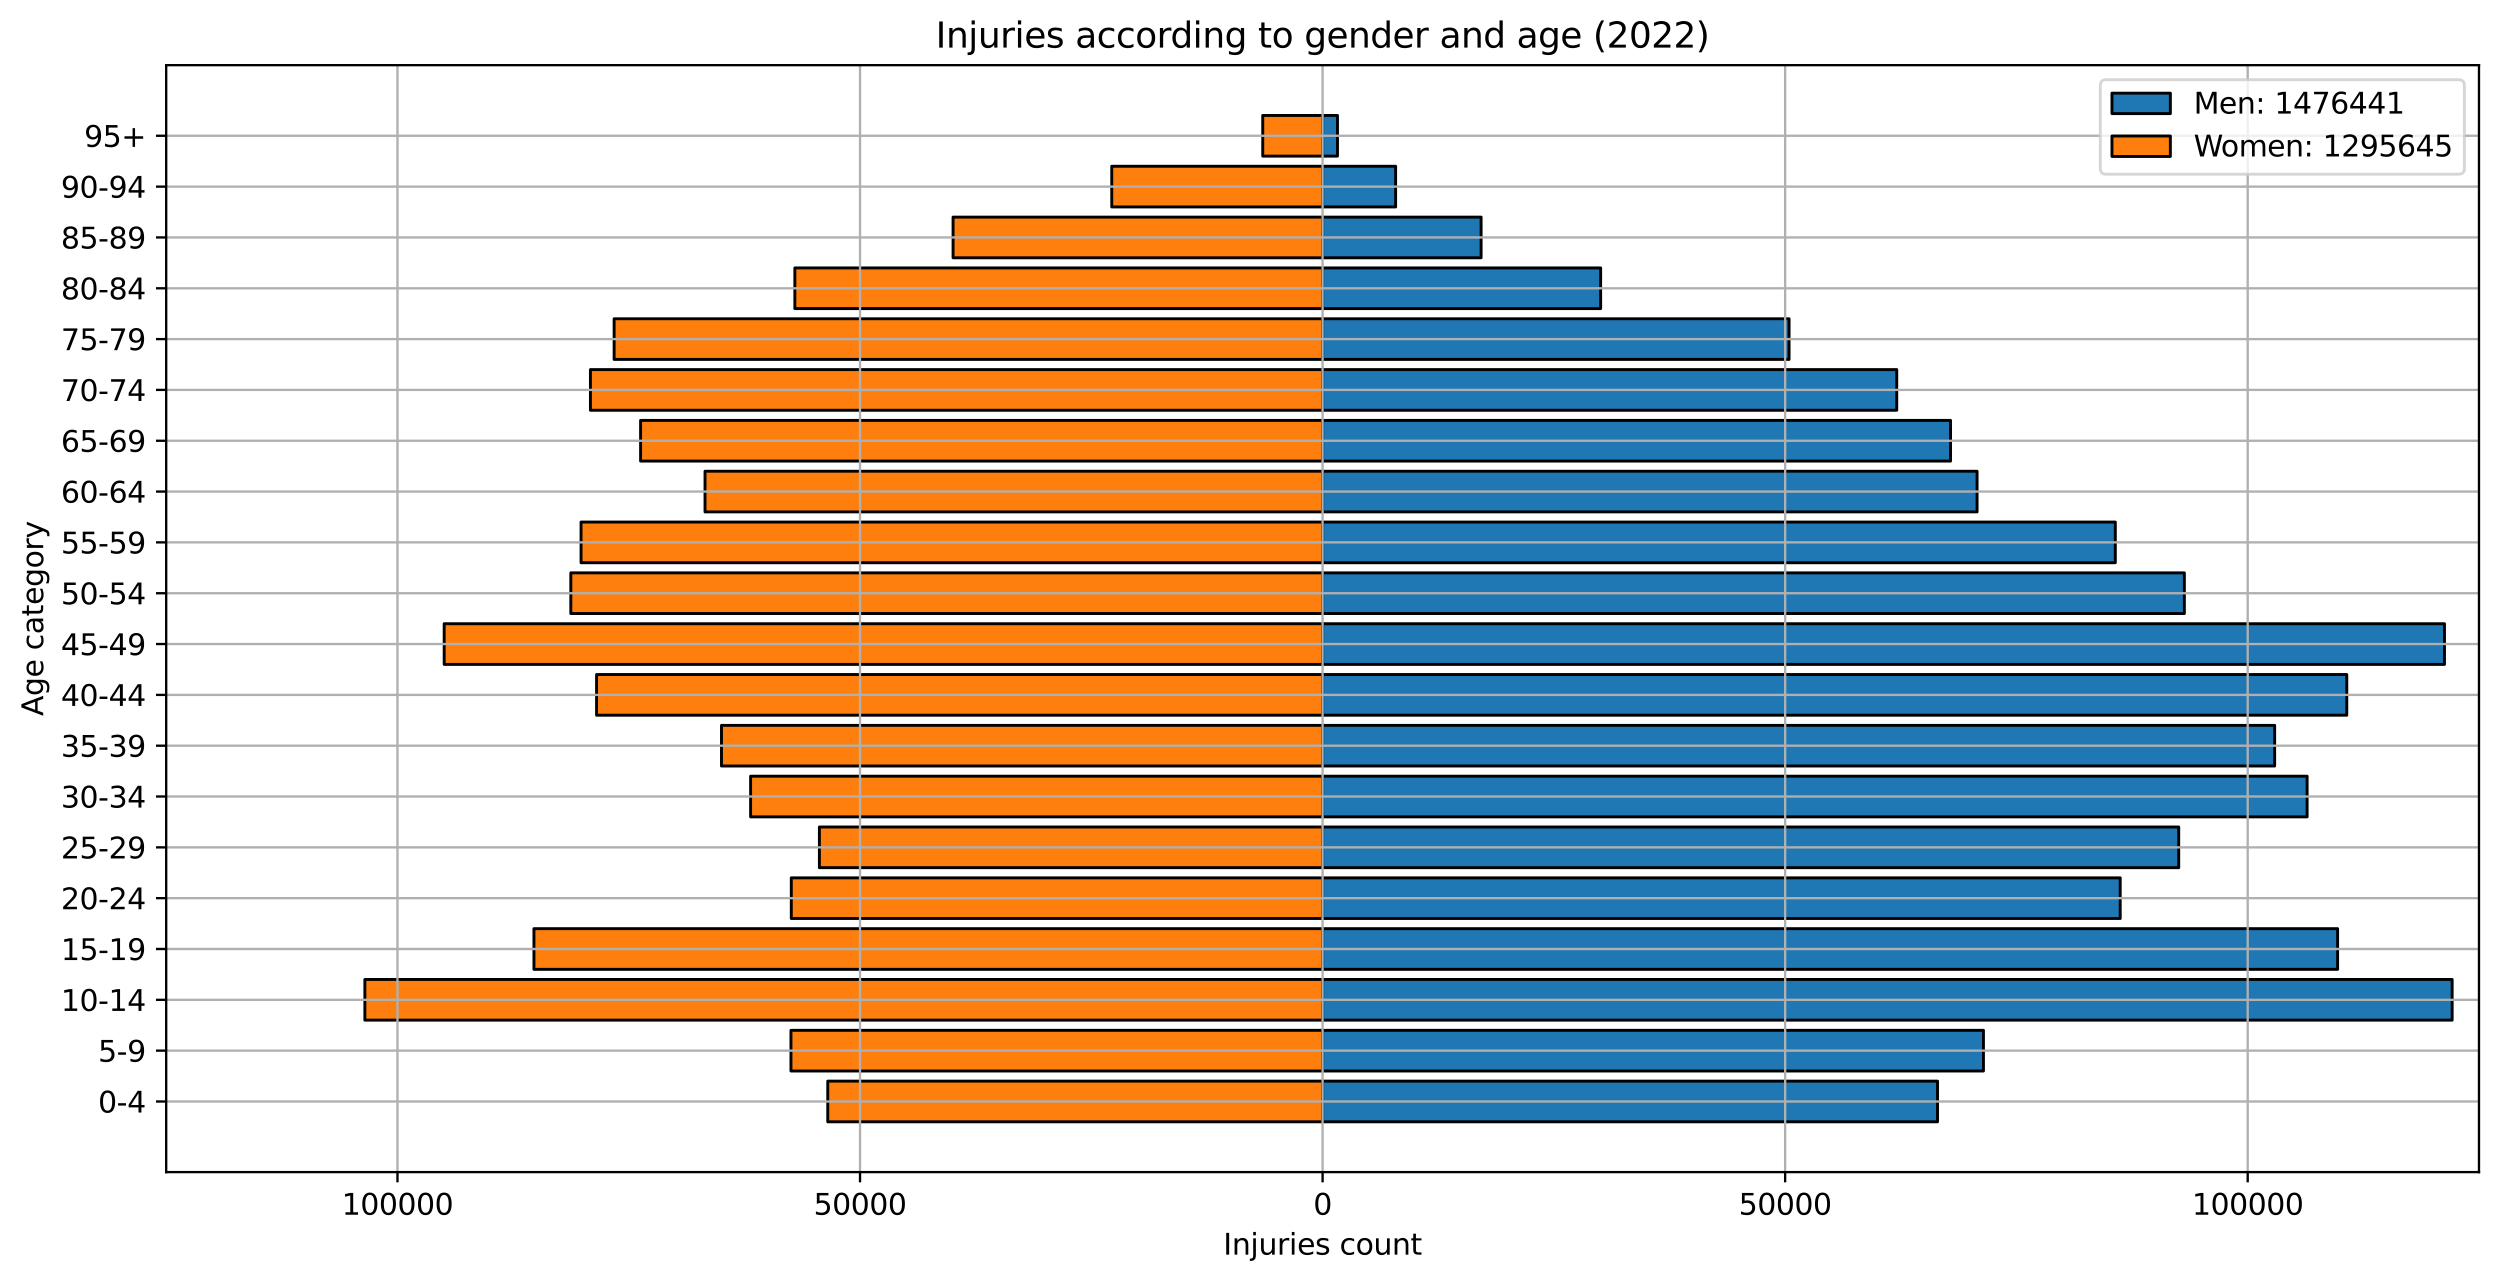 <?xml version="1.0" encoding="utf-8" standalone="no"?>
<!DOCTYPE svg PUBLIC "-//W3C//DTD SVG 1.1//EN"
  "http://www.w3.org/Graphics/SVG/1.1/DTD/svg11.dtd">
<svg xmlns:xlink="http://www.w3.org/1999/xlink" width="856.476pt" height="439.114pt" viewBox="0 0 856.476 439.114" xmlns="http://www.w3.org/2000/svg" version="1.1">
 <defs>
  <style type="text/css">*{stroke-linejoin: round; stroke-linecap: butt}</style>
 </defs>
 <g id="figure_1">
  <g id="patch_1">
   <path d="M -0 439.114 
L 856.476 439.114 
L 856.476 0 
L -0 0 
z
" style="fill: #ffffff"/>
  </g>
  <g id="axes_1">
   <g id="patch_2">
    <path d="M 56.936 401.558 
L 849.276 401.558 
L 849.276 22.318 
L 56.936 22.318 
z
" style="fill: #ffffff"/>
   </g>
   <g id="patch_3">
    <path d="M 453.106 384.32 
L 663.773 384.32 
L 663.773 370.39 
L 453.106 370.39 
z
" clip-path="url(#p1b403a5b77)" style="fill: #1f77b4; stroke: #000000; stroke-linejoin: miter"/>
   </g>
   <g id="patch_4">
    <path d="M 453.106 366.908 
L 679.509 366.908 
L 679.509 352.978 
L 453.106 352.978 
z
" clip-path="url(#p1b403a5b77)" style="fill: #1f77b4; stroke: #000000; stroke-linejoin: miter"/>
   </g>
   <g id="patch_5">
    <path d="M 453.106 349.495 
L 840.082 349.495 
L 840.082 335.565 
L 453.106 335.565 
z
" clip-path="url(#p1b403a5b77)" style="fill: #1f77b4; stroke: #000000; stroke-linejoin: miter"/>
   </g>
   <g id="patch_6">
    <path d="M 453.106 332.083 
L 800.842 332.083 
L 800.842 318.153 
L 453.106 318.153 
z
" clip-path="url(#p1b403a5b77)" style="fill: #1f77b4; stroke: #000000; stroke-linejoin: miter"/>
   </g>
   <g id="patch_7">
    <path d="M 453.106 314.671 
L 726.362 314.671 
L 726.362 300.741 
L 453.106 300.741 
z
" clip-path="url(#p1b403a5b77)" style="fill: #1f77b4; stroke: #000000; stroke-linejoin: miter"/>
   </g>
   <g id="patch_8">
    <path d="M 453.106 297.258 
L 746.405 297.258 
L 746.405 283.329 
L 453.106 283.329 
z
" clip-path="url(#p1b403a5b77)" style="fill: #1f77b4; stroke: #000000; stroke-linejoin: miter"/>
   </g>
   <g id="patch_9">
    <path d="M 453.106 279.846 
L 790.396 279.846 
L 790.396 265.916 
L 453.106 265.916 
z
" clip-path="url(#p1b403a5b77)" style="fill: #1f77b4; stroke: #000000; stroke-linejoin: miter"/>
   </g>
   <g id="patch_10">
    <path d="M 453.106 262.434 
L 779.274 262.434 
L 779.274 248.504 
L 453.106 248.504 
z
" clip-path="url(#p1b403a5b77)" style="fill: #1f77b4; stroke: #000000; stroke-linejoin: miter"/>
   </g>
   <g id="patch_11">
    <path d="M 453.106 245.022 
L 803.979 245.022 
L 803.979 231.092 
L 453.106 231.092 
z
" clip-path="url(#p1b403a5b77)" style="fill: #1f77b4; stroke: #000000; stroke-linejoin: miter"/>
   </g>
   <g id="patch_12">
    <path d="M 453.106 227.609 
L 837.454 227.609 
L 837.454 213.679 
L 453.106 213.679 
z
" clip-path="url(#p1b403a5b77)" style="fill: #1f77b4; stroke: #000000; stroke-linejoin: miter"/>
   </g>
   <g id="patch_13">
    <path d="M 453.106 210.197 
L 748.338 210.197 
L 748.338 196.267 
L 453.106 196.267 
z
" clip-path="url(#p1b403a5b77)" style="fill: #1f77b4; stroke: #000000; stroke-linejoin: miter"/>
   </g>
   <g id="patch_14">
    <path d="M 453.106 192.785 
L 724.685 192.785 
L 724.685 178.855 
L 453.106 178.855 
z
" clip-path="url(#p1b403a5b77)" style="fill: #1f77b4; stroke: #000000; stroke-linejoin: miter"/>
   </g>
   <g id="patch_15">
    <path d="M 453.106 175.372 
L 677.325 175.372 
L 677.325 161.442 
L 453.106 161.442 
z
" clip-path="url(#p1b403a5b77)" style="fill: #1f77b4; stroke: #000000; stroke-linejoin: miter"/>
   </g>
   <g id="patch_16">
    <path d="M 453.106 157.96 
L 668.239 157.96 
L 668.239 144.03 
L 453.106 144.03 
z
" clip-path="url(#p1b403a5b77)" style="fill: #1f77b4; stroke: #000000; stroke-linejoin: miter"/>
   </g>
   <g id="patch_17">
    <path d="M 453.106 140.548 
L 649.803 140.548 
L 649.803 126.618 
L 453.106 126.618 
z
" clip-path="url(#p1b403a5b77)" style="fill: #1f77b4; stroke: #000000; stroke-linejoin: miter"/>
   </g>
   <g id="patch_18">
    <path d="M 453.106 123.135 
L 612.918 123.135 
L 612.918 109.206 
L 453.106 109.206 
z
" clip-path="url(#p1b403a5b77)" style="fill: #1f77b4; stroke: #000000; stroke-linejoin: miter"/>
   </g>
   <g id="patch_19">
    <path d="M 453.106 105.723 
L 548.364 105.723 
L 548.364 91.793 
L 453.106 91.793 
z
" clip-path="url(#p1b403a5b77)" style="fill: #1f77b4; stroke: #000000; stroke-linejoin: miter"/>
   </g>
   <g id="patch_20">
    <path d="M 453.106 88.311 
L 507.413 88.311 
L 507.413 74.381 
L 453.106 74.381 
z
" clip-path="url(#p1b403a5b77)" style="fill: #1f77b4; stroke: #000000; stroke-linejoin: miter"/>
   </g>
   <g id="patch_21">
    <path d="M 453.106 70.898 
L 478.125 70.898 
L 478.125 56.969 
L 453.106 56.969 
z
" clip-path="url(#p1b403a5b77)" style="fill: #1f77b4; stroke: #000000; stroke-linejoin: miter"/>
   </g>
   <g id="patch_22">
    <path d="M 453.106 53.486 
L 458.205 53.486 
L 458.205 39.556 
L 453.106 39.556 
z
" clip-path="url(#p1b403a5b77)" style="fill: #1f77b4; stroke: #000000; stroke-linejoin: miter"/>
   </g>
   <g id="patch_23">
    <path d="M 453.106 384.32 
L 283.583 384.32 
L 283.583 370.39 
L 453.106 370.39 
z
" clip-path="url(#p1b403a5b77)" style="fill: #ff7f0e; stroke: #000000; stroke-linejoin: miter"/>
   </g>
   <g id="patch_24">
    <path d="M 453.106 366.908 
L 270.975 366.908 
L 270.975 352.978 
L 453.106 352.978 
z
" clip-path="url(#p1b403a5b77)" style="fill: #ff7f0e; stroke: #000000; stroke-linejoin: miter"/>
   </g>
   <g id="patch_25">
    <path d="M 453.106 349.495 
L 125.001 349.495 
L 125.001 335.565 
L 453.106 335.565 
z
" clip-path="url(#p1b403a5b77)" style="fill: #ff7f0e; stroke: #000000; stroke-linejoin: miter"/>
   </g>
   <g id="patch_26">
    <path d="M 453.106 332.083 
L 182.924 332.083 
L 182.924 318.153 
L 453.106 318.153 
z
" clip-path="url(#p1b403a5b77)" style="fill: #ff7f0e; stroke: #000000; stroke-linejoin: miter"/>
   </g>
   <g id="patch_27">
    <path d="M 453.106 314.671 
L 271.09 314.671 
L 271.09 300.741 
L 453.106 300.741 
z
" clip-path="url(#p1b403a5b77)" style="fill: #ff7f0e; stroke: #000000; stroke-linejoin: miter"/>
   </g>
   <g id="patch_28">
    <path d="M 453.106 297.258 
L 280.715 297.258 
L 280.715 283.329 
L 453.106 283.329 
z
" clip-path="url(#p1b403a5b77)" style="fill: #ff7f0e; stroke: #000000; stroke-linejoin: miter"/>
   </g>
   <g id="patch_29">
    <path d="M 453.106 279.846 
L 257.151 279.846 
L 257.151 265.916 
L 453.106 265.916 
z
" clip-path="url(#p1b403a5b77)" style="fill: #ff7f0e; stroke: #000000; stroke-linejoin: miter"/>
   </g>
   <g id="patch_30">
    <path d="M 453.106 262.434 
L 247.174 262.434 
L 247.174 248.504 
L 453.106 248.504 
z
" clip-path="url(#p1b403a5b77)" style="fill: #ff7f0e; stroke: #000000; stroke-linejoin: miter"/>
   </g>
   <g id="patch_31">
    <path d="M 453.106 245.022 
L 204.381 245.022 
L 204.381 231.092 
L 453.106 231.092 
z
" clip-path="url(#p1b403a5b77)" style="fill: #ff7f0e; stroke: #000000; stroke-linejoin: miter"/>
   </g>
   <g id="patch_32">
    <path d="M 453.106 227.609 
L 152.172 227.609 
L 152.172 213.679 
L 453.106 213.679 
z
" clip-path="url(#p1b403a5b77)" style="fill: #ff7f0e; stroke: #000000; stroke-linejoin: miter"/>
   </g>
   <g id="patch_33">
    <path d="M 453.106 210.197 
L 195.557 210.197 
L 195.557 196.267 
L 453.106 196.267 
z
" clip-path="url(#p1b403a5b77)" style="fill: #ff7f0e; stroke: #000000; stroke-linejoin: miter"/>
   </g>
   <g id="patch_34">
    <path d="M 453.106 192.785 
L 199.063 192.785 
L 199.063 178.855 
L 453.106 178.855 
z
" clip-path="url(#p1b403a5b77)" style="fill: #ff7f0e; stroke: #000000; stroke-linejoin: miter"/>
   </g>
   <g id="patch_35">
    <path d="M 453.106 175.372 
L 241.535 175.372 
L 241.535 161.442 
L 453.106 161.442 
z
" clip-path="url(#p1b403a5b77)" style="fill: #ff7f0e; stroke: #000000; stroke-linejoin: miter"/>
   </g>
   <g id="patch_36">
    <path d="M 453.106 157.96 
L 219.461 157.96 
L 219.461 144.03 
L 453.106 144.03 
z
" clip-path="url(#p1b403a5b77)" style="fill: #ff7f0e; stroke: #000000; stroke-linejoin: miter"/>
   </g>
   <g id="patch_37">
    <path d="M 453.106 140.548 
L 202.276 140.548 
L 202.276 126.618 
L 453.106 126.618 
z
" clip-path="url(#p1b403a5b77)" style="fill: #ff7f0e; stroke: #000000; stroke-linejoin: miter"/>
   </g>
   <g id="patch_38">
    <path d="M 453.106 123.135 
L 210.393 123.135 
L 210.393 109.206 
L 453.106 109.206 
z
" clip-path="url(#p1b403a5b77)" style="fill: #ff7f0e; stroke: #000000; stroke-linejoin: miter"/>
   </g>
   <g id="patch_39">
    <path d="M 453.106 105.723 
L 272.307 105.723 
L 272.307 91.793 
L 453.106 91.793 
z
" clip-path="url(#p1b403a5b77)" style="fill: #ff7f0e; stroke: #000000; stroke-linejoin: miter"/>
   </g>
   <g id="patch_40">
    <path d="M 453.106 88.311 
L 326.512 88.311 
L 326.512 74.381 
L 453.106 74.381 
z
" clip-path="url(#p1b403a5b77)" style="fill: #ff7f0e; stroke: #000000; stroke-linejoin: miter"/>
   </g>
   <g id="patch_41">
    <path d="M 453.106 70.898 
L 380.879 70.898 
L 380.879 56.969 
L 453.106 56.969 
z
" clip-path="url(#p1b403a5b77)" style="fill: #ff7f0e; stroke: #000000; stroke-linejoin: miter"/>
   </g>
   <g id="patch_42">
    <path d="M 453.106 53.486 
L 432.603 53.486 
L 432.603 39.556 
L 453.106 39.556 
z
" clip-path="url(#p1b403a5b77)" style="fill: #ff7f0e; stroke: #000000; stroke-linejoin: miter"/>
   </g>
   <g id="matplotlib.axis_1">
    <g id="xtick_1">
     <g id="line2d_1">
      <path d="M 136.17 401.558 
L 136.17 22.318 
" clip-path="url(#p1b403a5b77)" style="fill: none; stroke: #b0b0b0; stroke-width: 0.8; stroke-linecap: square"/>
     </g>
     <g id="line2d_2">
      <defs>
       <path id="md8c51ba249" d="M 0 0 
L 0 3.5 
" style="stroke: #000000; stroke-width: 0.8"/>
      </defs>
      <g>
       <use xlink:href="#md8c51ba249" x="136.17" y="401.558" style="stroke: #000000; stroke-width: 0.8"/>
      </g>
     </g>
     <g id="text_1">
      <!-- 100000 -->
      <g transform="translate(117.082 416.157) scale(0.1 -0.1)">
       <defs>
        <path id="DejaVuSans-31" d="M 794 531 
L 1825 531 
L 1825 4091 
L 703 3866 
L 703 4441 
L 1819 4666 
L 2450 4666 
L 2450 531 
L 3481 531 
L 3481 0 
L 794 0 
L 794 531 
z
" transform="scale(0.016)"/>
        <path id="DejaVuSans-30" d="M 2034 4250 
Q 1547 4250 1301 3770 
Q 1056 3291 1056 2328 
Q 1056 1369 1301 889 
Q 1547 409 2034 409 
Q 2525 409 2770 889 
Q 3016 1369 3016 2328 
Q 3016 3291 2770 3770 
Q 2525 4250 2034 4250 
z
M 2034 4750 
Q 2819 4750 3233 4129 
Q 3647 3509 3647 2328 
Q 3647 1150 3233 529 
Q 2819 -91 2034 -91 
Q 1250 -91 836 529 
Q 422 1150 422 2328 
Q 422 3509 836 4129 
Q 1250 4750 2034 4750 
z
" transform="scale(0.016)"/>
       </defs>
       <use xlink:href="#DejaVuSans-31"/>
       <use xlink:href="#DejaVuSans-30" transform="translate(63.623 0)"/>
       <use xlink:href="#DejaVuSans-30" transform="translate(127.246 0)"/>
       <use xlink:href="#DejaVuSans-30" transform="translate(190.869 0)"/>
       <use xlink:href="#DejaVuSans-30" transform="translate(254.492 0)"/>
       <use xlink:href="#DejaVuSans-30" transform="translate(318.115 0)"/>
      </g>
     </g>
    </g>
    <g id="xtick_2">
     <g id="line2d_3">
      <path d="M 294.638 401.558 
L 294.638 22.318 
" clip-path="url(#p1b403a5b77)" style="fill: none; stroke: #b0b0b0; stroke-width: 0.8; stroke-linecap: square"/>
     </g>
     <g id="line2d_4">
      <g>
       <use xlink:href="#md8c51ba249" x="294.638" y="401.558" style="stroke: #000000; stroke-width: 0.8"/>
      </g>
     </g>
     <g id="text_2">
      <!-- 50000 -->
      <g transform="translate(278.732 416.157) scale(0.1 -0.1)">
       <defs>
        <path id="DejaVuSans-35" d="M 691 4666 
L 3169 4666 
L 3169 4134 
L 1269 4134 
L 1269 2991 
Q 1406 3038 1543 3061 
Q 1681 3084 1819 3084 
Q 2600 3084 3056 2656 
Q 3513 2228 3513 1497 
Q 3513 744 3044 326 
Q 2575 -91 1722 -91 
Q 1428 -91 1123 -41 
Q 819 9 494 109 
L 494 744 
Q 775 591 1075 516 
Q 1375 441 1709 441 
Q 2250 441 2565 725 
Q 2881 1009 2881 1497 
Q 2881 1984 2565 2268 
Q 2250 2553 1709 2553 
Q 1456 2553 1204 2497 
Q 953 2441 691 2322 
L 691 4666 
z
" transform="scale(0.016)"/>
       </defs>
       <use xlink:href="#DejaVuSans-35"/>
       <use xlink:href="#DejaVuSans-30" transform="translate(63.623 0)"/>
       <use xlink:href="#DejaVuSans-30" transform="translate(127.246 0)"/>
       <use xlink:href="#DejaVuSans-30" transform="translate(190.869 0)"/>
       <use xlink:href="#DejaVuSans-30" transform="translate(254.492 0)"/>
      </g>
     </g>
    </g>
    <g id="xtick_3">
     <g id="line2d_5">
      <path d="M 453.106 401.558 
L 453.106 22.318 
" clip-path="url(#p1b403a5b77)" style="fill: none; stroke: #b0b0b0; stroke-width: 0.8; stroke-linecap: square"/>
     </g>
     <g id="line2d_6">
      <g>
       <use xlink:href="#md8c51ba249" x="453.106" y="401.558" style="stroke: #000000; stroke-width: 0.8"/>
      </g>
     </g>
     <g id="text_3">
      <!-- 0 -->
      <g transform="translate(449.925 416.157) scale(0.1 -0.1)">
       <use xlink:href="#DejaVuSans-30"/>
      </g>
     </g>
    </g>
    <g id="xtick_4">
     <g id="line2d_7">
      <path d="M 611.574 401.558 
L 611.574 22.318 
" clip-path="url(#p1b403a5b77)" style="fill: none; stroke: #b0b0b0; stroke-width: 0.8; stroke-linecap: square"/>
     </g>
     <g id="line2d_8">
      <g>
       <use xlink:href="#md8c51ba249" x="611.574" y="401.558" style="stroke: #000000; stroke-width: 0.8"/>
      </g>
     </g>
     <g id="text_4">
      <!-- 50000 -->
      <g transform="translate(595.668 416.157) scale(0.1 -0.1)">
       <use xlink:href="#DejaVuSans-35"/>
       <use xlink:href="#DejaVuSans-30" transform="translate(63.623 0)"/>
       <use xlink:href="#DejaVuSans-30" transform="translate(127.246 0)"/>
       <use xlink:href="#DejaVuSans-30" transform="translate(190.869 0)"/>
       <use xlink:href="#DejaVuSans-30" transform="translate(254.492 0)"/>
      </g>
     </g>
    </g>
    <g id="xtick_5">
     <g id="line2d_9">
      <path d="M 770.042 401.558 
L 770.042 22.318 
" clip-path="url(#p1b403a5b77)" style="fill: none; stroke: #b0b0b0; stroke-width: 0.8; stroke-linecap: square"/>
     </g>
     <g id="line2d_10">
      <g>
       <use xlink:href="#md8c51ba249" x="770.042" y="401.558" style="stroke: #000000; stroke-width: 0.8"/>
      </g>
     </g>
     <g id="text_5">
      <!-- 100000 -->
      <g transform="translate(750.954 416.157) scale(0.1 -0.1)">
       <use xlink:href="#DejaVuSans-31"/>
       <use xlink:href="#DejaVuSans-30" transform="translate(63.623 0)"/>
       <use xlink:href="#DejaVuSans-30" transform="translate(127.246 0)"/>
       <use xlink:href="#DejaVuSans-30" transform="translate(190.869 0)"/>
       <use xlink:href="#DejaVuSans-30" transform="translate(254.492 0)"/>
       <use xlink:href="#DejaVuSans-30" transform="translate(318.115 0)"/>
      </g>
     </g>
    </g>
    <g id="text_6">
     <!-- Injuries count -->
     <g transform="translate(419.083 429.835) scale(0.1 -0.1)">
      <defs>
       <path id="DejaVuSans-49" d="M 628 4666 
L 1259 4666 
L 1259 0 
L 628 0 
L 628 4666 
z
" transform="scale(0.016)"/>
       <path id="DejaVuSans-6e" d="M 3513 2113 
L 3513 0 
L 2938 0 
L 2938 2094 
Q 2938 2591 2744 2837 
Q 2550 3084 2163 3084 
Q 1697 3084 1428 2787 
Q 1159 2491 1159 1978 
L 1159 0 
L 581 0 
L 581 3500 
L 1159 3500 
L 1159 2956 
Q 1366 3272 1645 3428 
Q 1925 3584 2291 3584 
Q 2894 3584 3203 3211 
Q 3513 2838 3513 2113 
z
" transform="scale(0.016)"/>
       <path id="DejaVuSans-6a" d="M 603 3500 
L 1178 3500 
L 1178 -63 
Q 1178 -731 923 -1031 
Q 669 -1331 103 -1331 
L -116 -1331 
L -116 -844 
L 38 -844 
Q 366 -844 484 -692 
Q 603 -541 603 -63 
L 603 3500 
z
M 603 4863 
L 1178 4863 
L 1178 4134 
L 603 4134 
L 603 4863 
z
" transform="scale(0.016)"/>
       <path id="DejaVuSans-75" d="M 544 1381 
L 544 3500 
L 1119 3500 
L 1119 1403 
Q 1119 906 1312 657 
Q 1506 409 1894 409 
Q 2359 409 2629 706 
Q 2900 1003 2900 1516 
L 2900 3500 
L 3475 3500 
L 3475 0 
L 2900 0 
L 2900 538 
Q 2691 219 2414 64 
Q 2138 -91 1772 -91 
Q 1169 -91 856 284 
Q 544 659 544 1381 
z
M 1991 3584 
L 1991 3584 
z
" transform="scale(0.016)"/>
       <path id="DejaVuSans-72" d="M 2631 2963 
Q 2534 3019 2420 3045 
Q 2306 3072 2169 3072 
Q 1681 3072 1420 2755 
Q 1159 2438 1159 1844 
L 1159 0 
L 581 0 
L 581 3500 
L 1159 3500 
L 1159 2956 
Q 1341 3275 1631 3429 
Q 1922 3584 2338 3584 
Q 2397 3584 2469 3576 
Q 2541 3569 2628 3553 
L 2631 2963 
z
" transform="scale(0.016)"/>
       <path id="DejaVuSans-69" d="M 603 3500 
L 1178 3500 
L 1178 0 
L 603 0 
L 603 3500 
z
M 603 4863 
L 1178 4863 
L 1178 4134 
L 603 4134 
L 603 4863 
z
" transform="scale(0.016)"/>
       <path id="DejaVuSans-65" d="M 3597 1894 
L 3597 1613 
L 953 1613 
Q 991 1019 1311 708 
Q 1631 397 2203 397 
Q 2534 397 2845 478 
Q 3156 559 3463 722 
L 3463 178 
Q 3153 47 2828 -22 
Q 2503 -91 2169 -91 
Q 1331 -91 842 396 
Q 353 884 353 1716 
Q 353 2575 817 3079 
Q 1281 3584 2069 3584 
Q 2775 3584 3186 3129 
Q 3597 2675 3597 1894 
z
M 3022 2063 
Q 3016 2534 2758 2815 
Q 2500 3097 2075 3097 
Q 1594 3097 1305 2825 
Q 1016 2553 972 2059 
L 3022 2063 
z
" transform="scale(0.016)"/>
       <path id="DejaVuSans-73" d="M 2834 3397 
L 2834 2853 
Q 2591 2978 2328 3040 
Q 2066 3103 1784 3103 
Q 1356 3103 1142 2972 
Q 928 2841 928 2578 
Q 928 2378 1081 2264 
Q 1234 2150 1697 2047 
L 1894 2003 
Q 2506 1872 2764 1633 
Q 3022 1394 3022 966 
Q 3022 478 2636 193 
Q 2250 -91 1575 -91 
Q 1294 -91 989 -36 
Q 684 19 347 128 
L 347 722 
Q 666 556 975 473 
Q 1284 391 1588 391 
Q 1994 391 2212 530 
Q 2431 669 2431 922 
Q 2431 1156 2273 1281 
Q 2116 1406 1581 1522 
L 1381 1569 
Q 847 1681 609 1914 
Q 372 2147 372 2553 
Q 372 3047 722 3315 
Q 1072 3584 1716 3584 
Q 2034 3584 2315 3537 
Q 2597 3491 2834 3397 
z
" transform="scale(0.016)"/>
       <path id="DejaVuSans-20" transform="scale(0.016)"/>
       <path id="DejaVuSans-63" d="M 3122 3366 
L 3122 2828 
Q 2878 2963 2633 3030 
Q 2388 3097 2138 3097 
Q 1578 3097 1268 2742 
Q 959 2388 959 1747 
Q 959 1106 1268 751 
Q 1578 397 2138 397 
Q 2388 397 2633 464 
Q 2878 531 3122 666 
L 3122 134 
Q 2881 22 2623 -34 
Q 2366 -91 2075 -91 
Q 1284 -91 818 406 
Q 353 903 353 1747 
Q 353 2603 823 3093 
Q 1294 3584 2113 3584 
Q 2378 3584 2631 3529 
Q 2884 3475 3122 3366 
z
" transform="scale(0.016)"/>
       <path id="DejaVuSans-6f" d="M 1959 3097 
Q 1497 3097 1228 2736 
Q 959 2375 959 1747 
Q 959 1119 1226 758 
Q 1494 397 1959 397 
Q 2419 397 2687 759 
Q 2956 1122 2956 1747 
Q 2956 2369 2687 2733 
Q 2419 3097 1959 3097 
z
M 1959 3584 
Q 2709 3584 3137 3096 
Q 3566 2609 3566 1747 
Q 3566 888 3137 398 
Q 2709 -91 1959 -91 
Q 1206 -91 779 398 
Q 353 888 353 1747 
Q 353 2609 779 3096 
Q 1206 3584 1959 3584 
z
" transform="scale(0.016)"/>
       <path id="DejaVuSans-74" d="M 1172 4494 
L 1172 3500 
L 2356 3500 
L 2356 3053 
L 1172 3053 
L 1172 1153 
Q 1172 725 1289 603 
Q 1406 481 1766 481 
L 2356 481 
L 2356 0 
L 1766 0 
Q 1100 0 847 248 
Q 594 497 594 1153 
L 594 3053 
L 172 3053 
L 172 3500 
L 594 3500 
L 594 4494 
L 1172 4494 
z
" transform="scale(0.016)"/>
      </defs>
      <use xlink:href="#DejaVuSans-49"/>
      <use xlink:href="#DejaVuSans-6e" transform="translate(29.492 0)"/>
      <use xlink:href="#DejaVuSans-6a" transform="translate(92.871 0)"/>
      <use xlink:href="#DejaVuSans-75" transform="translate(120.654 0)"/>
      <use xlink:href="#DejaVuSans-72" transform="translate(184.033 0)"/>
      <use xlink:href="#DejaVuSans-69" transform="translate(225.146 0)"/>
      <use xlink:href="#DejaVuSans-65" transform="translate(252.93 0)"/>
      <use xlink:href="#DejaVuSans-73" transform="translate(314.453 0)"/>
      <use xlink:href="#DejaVuSans-20" transform="translate(366.553 0)"/>
      <use xlink:href="#DejaVuSans-63" transform="translate(398.34 0)"/>
      <use xlink:href="#DejaVuSans-6f" transform="translate(453.32 0)"/>
      <use xlink:href="#DejaVuSans-75" transform="translate(514.502 0)"/>
      <use xlink:href="#DejaVuSans-6e" transform="translate(577.881 0)"/>
      <use xlink:href="#DejaVuSans-74" transform="translate(641.26 0)"/>
     </g>
    </g>
   </g>
   <g id="matplotlib.axis_2">
    <g id="ytick_1">
     <g id="line2d_11">
      <path d="M 56.936 377.355 
L 849.276 377.355 
" clip-path="url(#p1b403a5b77)" style="fill: none; stroke: #b0b0b0; stroke-width: 0.8; stroke-linecap: square"/>
     </g>
     <g id="line2d_12">
      <defs>
       <path id="mcd8571499c" d="M 0 0 
L -3.5 0 
" style="stroke: #000000; stroke-width: 0.8"/>
      </defs>
      <g>
       <use xlink:href="#mcd8571499c" x="56.936" y="377.355" style="stroke: #000000; stroke-width: 0.8"/>
      </g>
     </g>
     <g id="text_7">
      <!-- 0-4 -->
      <g transform="translate(33.603 381.154) scale(0.1 -0.1)">
       <defs>
        <path id="DejaVuSans-2d" d="M 313 2009 
L 1997 2009 
L 1997 1497 
L 313 1497 
L 313 2009 
z
" transform="scale(0.016)"/>
        <path id="DejaVuSans-34" d="M 2419 4116 
L 825 1625 
L 2419 1625 
L 2419 4116 
z
M 2253 4666 
L 3047 4666 
L 3047 1625 
L 3713 1625 
L 3713 1100 
L 3047 1100 
L 3047 0 
L 2419 0 
L 2419 1100 
L 313 1100 
L 313 1709 
L 2253 4666 
z
" transform="scale(0.016)"/>
       </defs>
       <use xlink:href="#DejaVuSans-30"/>
       <use xlink:href="#DejaVuSans-2d" transform="translate(63.623 0)"/>
       <use xlink:href="#DejaVuSans-34" transform="translate(99.707 0)"/>
      </g>
     </g>
    </g>
    <g id="ytick_2">
     <g id="line2d_13">
      <path d="M 56.936 359.943 
L 849.276 359.943 
" clip-path="url(#p1b403a5b77)" style="fill: none; stroke: #b0b0b0; stroke-width: 0.8; stroke-linecap: square"/>
     </g>
     <g id="line2d_14">
      <g>
       <use xlink:href="#mcd8571499c" x="56.936" y="359.943" style="stroke: #000000; stroke-width: 0.8"/>
      </g>
     </g>
     <g id="text_8">
      <!-- 5-9 -->
      <g transform="translate(33.603 363.742) scale(0.1 -0.1)">
       <defs>
        <path id="DejaVuSans-39" d="M 703 97 
L 703 672 
Q 941 559 1184 500 
Q 1428 441 1663 441 
Q 2288 441 2617 861 
Q 2947 1281 2994 2138 
Q 2813 1869 2534 1725 
Q 2256 1581 1919 1581 
Q 1219 1581 811 2004 
Q 403 2428 403 3163 
Q 403 3881 828 4315 
Q 1253 4750 1959 4750 
Q 2769 4750 3195 4129 
Q 3622 3509 3622 2328 
Q 3622 1225 3098 567 
Q 2575 -91 1691 -91 
Q 1453 -91 1209 -44 
Q 966 3 703 97 
z
M 1959 2075 
Q 2384 2075 2632 2365 
Q 2881 2656 2881 3163 
Q 2881 3666 2632 3958 
Q 2384 4250 1959 4250 
Q 1534 4250 1286 3958 
Q 1038 3666 1038 3163 
Q 1038 2656 1286 2365 
Q 1534 2075 1959 2075 
z
" transform="scale(0.016)"/>
       </defs>
       <use xlink:href="#DejaVuSans-35"/>
       <use xlink:href="#DejaVuSans-2d" transform="translate(63.623 0)"/>
       <use xlink:href="#DejaVuSans-39" transform="translate(99.707 0)"/>
      </g>
     </g>
    </g>
    <g id="ytick_3">
     <g id="line2d_15">
      <path d="M 56.936 342.53 
L 849.276 342.53 
" clip-path="url(#p1b403a5b77)" style="fill: none; stroke: #b0b0b0; stroke-width: 0.8; stroke-linecap: square"/>
     </g>
     <g id="line2d_16">
      <g>
       <use xlink:href="#mcd8571499c" x="56.936" y="342.53" style="stroke: #000000; stroke-width: 0.8"/>
      </g>
     </g>
     <g id="text_9">
      <!-- 10-14 -->
      <g transform="translate(20.878 346.33) scale(0.1 -0.1)">
       <use xlink:href="#DejaVuSans-31"/>
       <use xlink:href="#DejaVuSans-30" transform="translate(63.623 0)"/>
       <use xlink:href="#DejaVuSans-2d" transform="translate(127.246 0)"/>
       <use xlink:href="#DejaVuSans-31" transform="translate(163.33 0)"/>
       <use xlink:href="#DejaVuSans-34" transform="translate(226.953 0)"/>
      </g>
     </g>
    </g>
    <g id="ytick_4">
     <g id="line2d_17">
      <path d="M 56.936 325.118 
L 849.276 325.118 
" clip-path="url(#p1b403a5b77)" style="fill: none; stroke: #b0b0b0; stroke-width: 0.8; stroke-linecap: square"/>
     </g>
     <g id="line2d_18">
      <g>
       <use xlink:href="#mcd8571499c" x="56.936" y="325.118" style="stroke: #000000; stroke-width: 0.8"/>
      </g>
     </g>
     <g id="text_10">
      <!-- 15-19 -->
      <g transform="translate(20.878 328.917) scale(0.1 -0.1)">
       <use xlink:href="#DejaVuSans-31"/>
       <use xlink:href="#DejaVuSans-35" transform="translate(63.623 0)"/>
       <use xlink:href="#DejaVuSans-2d" transform="translate(127.246 0)"/>
       <use xlink:href="#DejaVuSans-31" transform="translate(163.33 0)"/>
       <use xlink:href="#DejaVuSans-39" transform="translate(226.953 0)"/>
      </g>
     </g>
    </g>
    <g id="ytick_5">
     <g id="line2d_19">
      <path d="M 56.936 307.706 
L 849.276 307.706 
" clip-path="url(#p1b403a5b77)" style="fill: none; stroke: #b0b0b0; stroke-width: 0.8; stroke-linecap: square"/>
     </g>
     <g id="line2d_20">
      <g>
       <use xlink:href="#mcd8571499c" x="56.936" y="307.706" style="stroke: #000000; stroke-width: 0.8"/>
      </g>
     </g>
     <g id="text_11">
      <!-- 20-24 -->
      <g transform="translate(20.878 311.505) scale(0.1 -0.1)">
       <defs>
        <path id="DejaVuSans-32" d="M 1228 531 
L 3431 531 
L 3431 0 
L 469 0 
L 469 531 
Q 828 903 1448 1529 
Q 2069 2156 2228 2338 
Q 2531 2678 2651 2914 
Q 2772 3150 2772 3378 
Q 2772 3750 2511 3984 
Q 2250 4219 1831 4219 
Q 1534 4219 1204 4116 
Q 875 4013 500 3803 
L 500 4441 
Q 881 4594 1212 4672 
Q 1544 4750 1819 4750 
Q 2544 4750 2975 4387 
Q 3406 4025 3406 3419 
Q 3406 3131 3298 2873 
Q 3191 2616 2906 2266 
Q 2828 2175 2409 1742 
Q 1991 1309 1228 531 
z
" transform="scale(0.016)"/>
       </defs>
       <use xlink:href="#DejaVuSans-32"/>
       <use xlink:href="#DejaVuSans-30" transform="translate(63.623 0)"/>
       <use xlink:href="#DejaVuSans-2d" transform="translate(127.246 0)"/>
       <use xlink:href="#DejaVuSans-32" transform="translate(163.33 0)"/>
       <use xlink:href="#DejaVuSans-34" transform="translate(226.953 0)"/>
      </g>
     </g>
    </g>
    <g id="ytick_6">
     <g id="line2d_21">
      <path d="M 56.936 290.293 
L 849.276 290.293 
" clip-path="url(#p1b403a5b77)" style="fill: none; stroke: #b0b0b0; stroke-width: 0.8; stroke-linecap: square"/>
     </g>
     <g id="line2d_22">
      <g>
       <use xlink:href="#mcd8571499c" x="56.936" y="290.293" style="stroke: #000000; stroke-width: 0.8"/>
      </g>
     </g>
     <g id="text_12">
      <!-- 25-29 -->
      <g transform="translate(20.878 294.093) scale(0.1 -0.1)">
       <use xlink:href="#DejaVuSans-32"/>
       <use xlink:href="#DejaVuSans-35" transform="translate(63.623 0)"/>
       <use xlink:href="#DejaVuSans-2d" transform="translate(127.246 0)"/>
       <use xlink:href="#DejaVuSans-32" transform="translate(163.33 0)"/>
       <use xlink:href="#DejaVuSans-39" transform="translate(226.953 0)"/>
      </g>
     </g>
    </g>
    <g id="ytick_7">
     <g id="line2d_23">
      <path d="M 56.936 272.881 
L 849.276 272.881 
" clip-path="url(#p1b403a5b77)" style="fill: none; stroke: #b0b0b0; stroke-width: 0.8; stroke-linecap: square"/>
     </g>
     <g id="line2d_24">
      <g>
       <use xlink:href="#mcd8571499c" x="56.936" y="272.881" style="stroke: #000000; stroke-width: 0.8"/>
      </g>
     </g>
     <g id="text_13">
      <!-- 30-34 -->
      <g transform="translate(20.878 276.68) scale(0.1 -0.1)">
       <defs>
        <path id="DejaVuSans-33" d="M 2597 2516 
Q 3050 2419 3304 2112 
Q 3559 1806 3559 1356 
Q 3559 666 3084 287 
Q 2609 -91 1734 -91 
Q 1441 -91 1130 -33 
Q 819 25 488 141 
L 488 750 
Q 750 597 1062 519 
Q 1375 441 1716 441 
Q 2309 441 2620 675 
Q 2931 909 2931 1356 
Q 2931 1769 2642 2001 
Q 2353 2234 1838 2234 
L 1294 2234 
L 1294 2753 
L 1863 2753 
Q 2328 2753 2575 2939 
Q 2822 3125 2822 3475 
Q 2822 3834 2567 4026 
Q 2313 4219 1838 4219 
Q 1578 4219 1281 4162 
Q 984 4106 628 3988 
L 628 4550 
Q 988 4650 1302 4700 
Q 1616 4750 1894 4750 
Q 2613 4750 3031 4423 
Q 3450 4097 3450 3541 
Q 3450 3153 3228 2886 
Q 3006 2619 2597 2516 
z
" transform="scale(0.016)"/>
       </defs>
       <use xlink:href="#DejaVuSans-33"/>
       <use xlink:href="#DejaVuSans-30" transform="translate(63.623 0)"/>
       <use xlink:href="#DejaVuSans-2d" transform="translate(127.246 0)"/>
       <use xlink:href="#DejaVuSans-33" transform="translate(163.33 0)"/>
       <use xlink:href="#DejaVuSans-34" transform="translate(226.953 0)"/>
      </g>
     </g>
    </g>
    <g id="ytick_8">
     <g id="line2d_25">
      <path d="M 56.936 255.469 
L 849.276 255.469 
" clip-path="url(#p1b403a5b77)" style="fill: none; stroke: #b0b0b0; stroke-width: 0.8; stroke-linecap: square"/>
     </g>
     <g id="line2d_26">
      <g>
       <use xlink:href="#mcd8571499c" x="56.936" y="255.469" style="stroke: #000000; stroke-width: 0.8"/>
      </g>
     </g>
     <g id="text_14">
      <!-- 35-39 -->
      <g transform="translate(20.878 259.268) scale(0.1 -0.1)">
       <use xlink:href="#DejaVuSans-33"/>
       <use xlink:href="#DejaVuSans-35" transform="translate(63.623 0)"/>
       <use xlink:href="#DejaVuSans-2d" transform="translate(127.246 0)"/>
       <use xlink:href="#DejaVuSans-33" transform="translate(163.33 0)"/>
       <use xlink:href="#DejaVuSans-39" transform="translate(226.953 0)"/>
      </g>
     </g>
    </g>
    <g id="ytick_9">
     <g id="line2d_27">
      <path d="M 56.936 238.057 
L 849.276 238.057 
" clip-path="url(#p1b403a5b77)" style="fill: none; stroke: #b0b0b0; stroke-width: 0.8; stroke-linecap: square"/>
     </g>
     <g id="line2d_28">
      <g>
       <use xlink:href="#mcd8571499c" x="56.936" y="238.057" style="stroke: #000000; stroke-width: 0.8"/>
      </g>
     </g>
     <g id="text_15">
      <!-- 40-44 -->
      <g transform="translate(20.878 241.856) scale(0.1 -0.1)">
       <use xlink:href="#DejaVuSans-34"/>
       <use xlink:href="#DejaVuSans-30" transform="translate(63.623 0)"/>
       <use xlink:href="#DejaVuSans-2d" transform="translate(127.246 0)"/>
       <use xlink:href="#DejaVuSans-34" transform="translate(163.33 0)"/>
       <use xlink:href="#DejaVuSans-34" transform="translate(226.953 0)"/>
      </g>
     </g>
    </g>
    <g id="ytick_10">
     <g id="line2d_29">
      <path d="M 56.936 220.644 
L 849.276 220.644 
" clip-path="url(#p1b403a5b77)" style="fill: none; stroke: #b0b0b0; stroke-width: 0.8; stroke-linecap: square"/>
     </g>
     <g id="line2d_30">
      <g>
       <use xlink:href="#mcd8571499c" x="56.936" y="220.644" style="stroke: #000000; stroke-width: 0.8"/>
      </g>
     </g>
     <g id="text_16">
      <!-- 45-49 -->
      <g transform="translate(20.878 224.443) scale(0.1 -0.1)">
       <use xlink:href="#DejaVuSans-34"/>
       <use xlink:href="#DejaVuSans-35" transform="translate(63.623 0)"/>
       <use xlink:href="#DejaVuSans-2d" transform="translate(127.246 0)"/>
       <use xlink:href="#DejaVuSans-34" transform="translate(163.33 0)"/>
       <use xlink:href="#DejaVuSans-39" transform="translate(226.953 0)"/>
      </g>
     </g>
    </g>
    <g id="ytick_11">
     <g id="line2d_31">
      <path d="M 56.936 203.232 
L 849.276 203.232 
" clip-path="url(#p1b403a5b77)" style="fill: none; stroke: #b0b0b0; stroke-width: 0.8; stroke-linecap: square"/>
     </g>
     <g id="line2d_32">
      <g>
       <use xlink:href="#mcd8571499c" x="56.936" y="203.232" style="stroke: #000000; stroke-width: 0.8"/>
      </g>
     </g>
     <g id="text_17">
      <!-- 50-54 -->
      <g transform="translate(20.878 207.031) scale(0.1 -0.1)">
       <use xlink:href="#DejaVuSans-35"/>
       <use xlink:href="#DejaVuSans-30" transform="translate(63.623 0)"/>
       <use xlink:href="#DejaVuSans-2d" transform="translate(127.246 0)"/>
       <use xlink:href="#DejaVuSans-35" transform="translate(163.33 0)"/>
       <use xlink:href="#DejaVuSans-34" transform="translate(226.953 0)"/>
      </g>
     </g>
    </g>
    <g id="ytick_12">
     <g id="line2d_33">
      <path d="M 56.936 185.82 
L 849.276 185.82 
" clip-path="url(#p1b403a5b77)" style="fill: none; stroke: #b0b0b0; stroke-width: 0.8; stroke-linecap: square"/>
     </g>
     <g id="line2d_34">
      <g>
       <use xlink:href="#mcd8571499c" x="56.936" y="185.82" style="stroke: #000000; stroke-width: 0.8"/>
      </g>
     </g>
     <g id="text_18">
      <!-- 55-59 -->
      <g transform="translate(20.878 189.619) scale(0.1 -0.1)">
       <use xlink:href="#DejaVuSans-35"/>
       <use xlink:href="#DejaVuSans-35" transform="translate(63.623 0)"/>
       <use xlink:href="#DejaVuSans-2d" transform="translate(127.246 0)"/>
       <use xlink:href="#DejaVuSans-35" transform="translate(163.33 0)"/>
       <use xlink:href="#DejaVuSans-39" transform="translate(226.953 0)"/>
      </g>
     </g>
    </g>
    <g id="ytick_13">
     <g id="line2d_35">
      <path d="M 56.936 168.407 
L 849.276 168.407 
" clip-path="url(#p1b403a5b77)" style="fill: none; stroke: #b0b0b0; stroke-width: 0.8; stroke-linecap: square"/>
     </g>
     <g id="line2d_36">
      <g>
       <use xlink:href="#mcd8571499c" x="56.936" y="168.407" style="stroke: #000000; stroke-width: 0.8"/>
      </g>
     </g>
     <g id="text_19">
      <!-- 60-64 -->
      <g transform="translate(20.878 172.207) scale(0.1 -0.1)">
       <defs>
        <path id="DejaVuSans-36" d="M 2113 2584 
Q 1688 2584 1439 2293 
Q 1191 2003 1191 1497 
Q 1191 994 1439 701 
Q 1688 409 2113 409 
Q 2538 409 2786 701 
Q 3034 994 3034 1497 
Q 3034 2003 2786 2293 
Q 2538 2584 2113 2584 
z
M 3366 4563 
L 3366 3988 
Q 3128 4100 2886 4159 
Q 2644 4219 2406 4219 
Q 1781 4219 1451 3797 
Q 1122 3375 1075 2522 
Q 1259 2794 1537 2939 
Q 1816 3084 2150 3084 
Q 2853 3084 3261 2657 
Q 3669 2231 3669 1497 
Q 3669 778 3244 343 
Q 2819 -91 2113 -91 
Q 1303 -91 875 529 
Q 447 1150 447 2328 
Q 447 3434 972 4092 
Q 1497 4750 2381 4750 
Q 2619 4750 2861 4703 
Q 3103 4656 3366 4563 
z
" transform="scale(0.016)"/>
       </defs>
       <use xlink:href="#DejaVuSans-36"/>
       <use xlink:href="#DejaVuSans-30" transform="translate(63.623 0)"/>
       <use xlink:href="#DejaVuSans-2d" transform="translate(127.246 0)"/>
       <use xlink:href="#DejaVuSans-36" transform="translate(163.33 0)"/>
       <use xlink:href="#DejaVuSans-34" transform="translate(226.953 0)"/>
      </g>
     </g>
    </g>
    <g id="ytick_14">
     <g id="line2d_37">
      <path d="M 56.936 150.995 
L 849.276 150.995 
" clip-path="url(#p1b403a5b77)" style="fill: none; stroke: #b0b0b0; stroke-width: 0.8; stroke-linecap: square"/>
     </g>
     <g id="line2d_38">
      <g>
       <use xlink:href="#mcd8571499c" x="56.936" y="150.995" style="stroke: #000000; stroke-width: 0.8"/>
      </g>
     </g>
     <g id="text_20">
      <!-- 65-69 -->
      <g transform="translate(20.878 154.794) scale(0.1 -0.1)">
       <use xlink:href="#DejaVuSans-36"/>
       <use xlink:href="#DejaVuSans-35" transform="translate(63.623 0)"/>
       <use xlink:href="#DejaVuSans-2d" transform="translate(127.246 0)"/>
       <use xlink:href="#DejaVuSans-36" transform="translate(163.33 0)"/>
       <use xlink:href="#DejaVuSans-39" transform="translate(226.953 0)"/>
      </g>
     </g>
    </g>
    <g id="ytick_15">
     <g id="line2d_39">
      <path d="M 56.936 133.583 
L 849.276 133.583 
" clip-path="url(#p1b403a5b77)" style="fill: none; stroke: #b0b0b0; stroke-width: 0.8; stroke-linecap: square"/>
     </g>
     <g id="line2d_40">
      <g>
       <use xlink:href="#mcd8571499c" x="56.936" y="133.583" style="stroke: #000000; stroke-width: 0.8"/>
      </g>
     </g>
     <g id="text_21">
      <!-- 70-74 -->
      <g transform="translate(20.878 137.382) scale(0.1 -0.1)">
       <defs>
        <path id="DejaVuSans-37" d="M 525 4666 
L 3525 4666 
L 3525 4397 
L 1831 0 
L 1172 0 
L 2766 4134 
L 525 4134 
L 525 4666 
z
" transform="scale(0.016)"/>
       </defs>
       <use xlink:href="#DejaVuSans-37"/>
       <use xlink:href="#DejaVuSans-30" transform="translate(63.623 0)"/>
       <use xlink:href="#DejaVuSans-2d" transform="translate(127.246 0)"/>
       <use xlink:href="#DejaVuSans-37" transform="translate(163.33 0)"/>
       <use xlink:href="#DejaVuSans-34" transform="translate(226.953 0)"/>
      </g>
     </g>
    </g>
    <g id="ytick_16">
     <g id="line2d_41">
      <path d="M 56.936 116.17 
L 849.276 116.17 
" clip-path="url(#p1b403a5b77)" style="fill: none; stroke: #b0b0b0; stroke-width: 0.8; stroke-linecap: square"/>
     </g>
     <g id="line2d_42">
      <g>
       <use xlink:href="#mcd8571499c" x="56.936" y="116.17" style="stroke: #000000; stroke-width: 0.8"/>
      </g>
     </g>
     <g id="text_22">
      <!-- 75-79 -->
      <g transform="translate(20.878 119.97) scale(0.1 -0.1)">
       <use xlink:href="#DejaVuSans-37"/>
       <use xlink:href="#DejaVuSans-35" transform="translate(63.623 0)"/>
       <use xlink:href="#DejaVuSans-2d" transform="translate(127.246 0)"/>
       <use xlink:href="#DejaVuSans-37" transform="translate(163.33 0)"/>
       <use xlink:href="#DejaVuSans-39" transform="translate(226.953 0)"/>
      </g>
     </g>
    </g>
    <g id="ytick_17">
     <g id="line2d_43">
      <path d="M 56.936 98.758 
L 849.276 98.758 
" clip-path="url(#p1b403a5b77)" style="fill: none; stroke: #b0b0b0; stroke-width: 0.8; stroke-linecap: square"/>
     </g>
     <g id="line2d_44">
      <g>
       <use xlink:href="#mcd8571499c" x="56.936" y="98.758" style="stroke: #000000; stroke-width: 0.8"/>
      </g>
     </g>
     <g id="text_23">
      <!-- 80-84 -->
      <g transform="translate(20.878 102.557) scale(0.1 -0.1)">
       <defs>
        <path id="DejaVuSans-38" d="M 2034 2216 
Q 1584 2216 1326 1975 
Q 1069 1734 1069 1313 
Q 1069 891 1326 650 
Q 1584 409 2034 409 
Q 2484 409 2743 651 
Q 3003 894 3003 1313 
Q 3003 1734 2745 1975 
Q 2488 2216 2034 2216 
z
M 1403 2484 
Q 997 2584 770 2862 
Q 544 3141 544 3541 
Q 544 4100 942 4425 
Q 1341 4750 2034 4750 
Q 2731 4750 3128 4425 
Q 3525 4100 3525 3541 
Q 3525 3141 3298 2862 
Q 3072 2584 2669 2484 
Q 3125 2378 3379 2068 
Q 3634 1759 3634 1313 
Q 3634 634 3220 271 
Q 2806 -91 2034 -91 
Q 1263 -91 848 271 
Q 434 634 434 1313 
Q 434 1759 690 2068 
Q 947 2378 1403 2484 
z
M 1172 3481 
Q 1172 3119 1398 2916 
Q 1625 2713 2034 2713 
Q 2441 2713 2670 2916 
Q 2900 3119 2900 3481 
Q 2900 3844 2670 4047 
Q 2441 4250 2034 4250 
Q 1625 4250 1398 4047 
Q 1172 3844 1172 3481 
z
" transform="scale(0.016)"/>
       </defs>
       <use xlink:href="#DejaVuSans-38"/>
       <use xlink:href="#DejaVuSans-30" transform="translate(63.623 0)"/>
       <use xlink:href="#DejaVuSans-2d" transform="translate(127.246 0)"/>
       <use xlink:href="#DejaVuSans-38" transform="translate(163.33 0)"/>
       <use xlink:href="#DejaVuSans-34" transform="translate(226.953 0)"/>
      </g>
     </g>
    </g>
    <g id="ytick_18">
     <g id="line2d_45">
      <path d="M 56.936 81.346 
L 849.276 81.346 
" clip-path="url(#p1b403a5b77)" style="fill: none; stroke: #b0b0b0; stroke-width: 0.8; stroke-linecap: square"/>
     </g>
     <g id="line2d_46">
      <g>
       <use xlink:href="#mcd8571499c" x="56.936" y="81.346" style="stroke: #000000; stroke-width: 0.8"/>
      </g>
     </g>
     <g id="text_24">
      <!-- 85-89 -->
      <g transform="translate(20.878 85.145) scale(0.1 -0.1)">
       <use xlink:href="#DejaVuSans-38"/>
       <use xlink:href="#DejaVuSans-35" transform="translate(63.623 0)"/>
       <use xlink:href="#DejaVuSans-2d" transform="translate(127.246 0)"/>
       <use xlink:href="#DejaVuSans-38" transform="translate(163.33 0)"/>
       <use xlink:href="#DejaVuSans-39" transform="translate(226.953 0)"/>
      </g>
     </g>
    </g>
    <g id="ytick_19">
     <g id="line2d_47">
      <path d="M 56.936 63.934 
L 849.276 63.934 
" clip-path="url(#p1b403a5b77)" style="fill: none; stroke: #b0b0b0; stroke-width: 0.8; stroke-linecap: square"/>
     </g>
     <g id="line2d_48">
      <g>
       <use xlink:href="#mcd8571499c" x="56.936" y="63.934" style="stroke: #000000; stroke-width: 0.8"/>
      </g>
     </g>
     <g id="text_25">
      <!-- 90-94 -->
      <g transform="translate(20.878 67.733) scale(0.1 -0.1)">
       <use xlink:href="#DejaVuSans-39"/>
       <use xlink:href="#DejaVuSans-30" transform="translate(63.623 0)"/>
       <use xlink:href="#DejaVuSans-2d" transform="translate(127.246 0)"/>
       <use xlink:href="#DejaVuSans-39" transform="translate(163.33 0)"/>
       <use xlink:href="#DejaVuSans-34" transform="translate(226.953 0)"/>
      </g>
     </g>
    </g>
    <g id="ytick_20">
     <g id="line2d_49">
      <path d="M 56.936 46.521 
L 849.276 46.521 
" clip-path="url(#p1b403a5b77)" style="fill: none; stroke: #b0b0b0; stroke-width: 0.8; stroke-linecap: square"/>
     </g>
     <g id="line2d_50">
      <g>
       <use xlink:href="#mcd8571499c" x="56.936" y="46.521" style="stroke: #000000; stroke-width: 0.8"/>
      </g>
     </g>
     <g id="text_26">
      <!-- 95+ -->
      <g transform="translate(28.831 50.32) scale(0.1 -0.1)">
       <defs>
        <path id="DejaVuSans-2b" d="M 2944 4013 
L 2944 2272 
L 4684 2272 
L 4684 1741 
L 2944 1741 
L 2944 0 
L 2419 0 
L 2419 1741 
L 678 1741 
L 678 2272 
L 2419 2272 
L 2419 4013 
L 2944 4013 
z
" transform="scale(0.016)"/>
       </defs>
       <use xlink:href="#DejaVuSans-39"/>
       <use xlink:href="#DejaVuSans-35" transform="translate(63.623 0)"/>
       <use xlink:href="#DejaVuSans-2b" transform="translate(127.246 0)"/>
      </g>
     </g>
    </g>
    <g id="text_27">
     <!-- Age category -->
     <g transform="translate(14.798 245.297) rotate(-90) scale(0.1 -0.1)">
      <defs>
       <path id="DejaVuSans-41" d="M 2188 4044 
L 1331 1722 
L 3047 1722 
L 2188 4044 
z
M 1831 4666 
L 2547 4666 
L 4325 0 
L 3669 0 
L 3244 1197 
L 1141 1197 
L 716 0 
L 50 0 
L 1831 4666 
z
" transform="scale(0.016)"/>
       <path id="DejaVuSans-67" d="M 2906 1791 
Q 2906 2416 2648 2759 
Q 2391 3103 1925 3103 
Q 1463 3103 1205 2759 
Q 947 2416 947 1791 
Q 947 1169 1205 825 
Q 1463 481 1925 481 
Q 2391 481 2648 825 
Q 2906 1169 2906 1791 
z
M 3481 434 
Q 3481 -459 3084 -895 
Q 2688 -1331 1869 -1331 
Q 1566 -1331 1297 -1286 
Q 1028 -1241 775 -1147 
L 775 -588 
Q 1028 -725 1275 -790 
Q 1522 -856 1778 -856 
Q 2344 -856 2625 -561 
Q 2906 -266 2906 331 
L 2906 616 
Q 2728 306 2450 153 
Q 2172 0 1784 0 
Q 1141 0 747 490 
Q 353 981 353 1791 
Q 353 2603 747 3093 
Q 1141 3584 1784 3584 
Q 2172 3584 2450 3431 
Q 2728 3278 2906 2969 
L 2906 3500 
L 3481 3500 
L 3481 434 
z
" transform="scale(0.016)"/>
       <path id="DejaVuSans-61" d="M 2194 1759 
Q 1497 1759 1228 1600 
Q 959 1441 959 1056 
Q 959 750 1161 570 
Q 1363 391 1709 391 
Q 2188 391 2477 730 
Q 2766 1069 2766 1631 
L 2766 1759 
L 2194 1759 
z
M 3341 1997 
L 3341 0 
L 2766 0 
L 2766 531 
Q 2569 213 2275 61 
Q 1981 -91 1556 -91 
Q 1019 -91 701 211 
Q 384 513 384 1019 
Q 384 1609 779 1909 
Q 1175 2209 1959 2209 
L 2766 2209 
L 2766 2266 
Q 2766 2663 2505 2880 
Q 2244 3097 1772 3097 
Q 1472 3097 1187 3025 
Q 903 2953 641 2809 
L 641 3341 
Q 956 3463 1253 3523 
Q 1550 3584 1831 3584 
Q 2591 3584 2966 3190 
Q 3341 2797 3341 1997 
z
" transform="scale(0.016)"/>
       <path id="DejaVuSans-79" d="M 2059 -325 
Q 1816 -950 1584 -1140 
Q 1353 -1331 966 -1331 
L 506 -1331 
L 506 -850 
L 844 -850 
Q 1081 -850 1212 -737 
Q 1344 -625 1503 -206 
L 1606 56 
L 191 3500 
L 800 3500 
L 1894 763 
L 2988 3500 
L 3597 3500 
L 2059 -325 
z
" transform="scale(0.016)"/>
      </defs>
      <use xlink:href="#DejaVuSans-41"/>
      <use xlink:href="#DejaVuSans-67" transform="translate(68.408 0)"/>
      <use xlink:href="#DejaVuSans-65" transform="translate(131.885 0)"/>
      <use xlink:href="#DejaVuSans-20" transform="translate(193.408 0)"/>
      <use xlink:href="#DejaVuSans-63" transform="translate(225.195 0)"/>
      <use xlink:href="#DejaVuSans-61" transform="translate(280.176 0)"/>
      <use xlink:href="#DejaVuSans-74" transform="translate(341.455 0)"/>
      <use xlink:href="#DejaVuSans-65" transform="translate(380.664 0)"/>
      <use xlink:href="#DejaVuSans-67" transform="translate(442.188 0)"/>
      <use xlink:href="#DejaVuSans-6f" transform="translate(505.664 0)"/>
      <use xlink:href="#DejaVuSans-72" transform="translate(566.846 0)"/>
      <use xlink:href="#DejaVuSans-79" transform="translate(607.959 0)"/>
     </g>
    </g>
   </g>
   <g id="patch_43">
    <path d="M 56.936 401.558 
L 56.936 22.318 
" style="fill: none; stroke: #000000; stroke-width: 0.8; stroke-linejoin: miter; stroke-linecap: square"/>
   </g>
   <g id="patch_44">
    <path d="M 849.276 401.558 
L 849.276 22.318 
" style="fill: none; stroke: #000000; stroke-width: 0.8; stroke-linejoin: miter; stroke-linecap: square"/>
   </g>
   <g id="patch_45">
    <path d="M 56.936 401.558 
L 849.276 401.558 
" style="fill: none; stroke: #000000; stroke-width: 0.8; stroke-linejoin: miter; stroke-linecap: square"/>
   </g>
   <g id="patch_46">
    <path d="M 56.936 22.318 
L 849.276 22.318 
" style="fill: none; stroke: #000000; stroke-width: 0.8; stroke-linejoin: miter; stroke-linecap: square"/>
   </g>
   <g id="text_28">
    <!-- Injuries according to gender and age (2022) -->
    <g transform="translate(320.564 16.318) scale(0.12 -0.12)">
     <defs>
      <path id="DejaVuSans-64" d="M 2906 2969 
L 2906 4863 
L 3481 4863 
L 3481 0 
L 2906 0 
L 2906 525 
Q 2725 213 2448 61 
Q 2172 -91 1784 -91 
Q 1150 -91 751 415 
Q 353 922 353 1747 
Q 353 2572 751 3078 
Q 1150 3584 1784 3584 
Q 2172 3584 2448 3432 
Q 2725 3281 2906 2969 
z
M 947 1747 
Q 947 1113 1208 752 
Q 1469 391 1925 391 
Q 2381 391 2643 752 
Q 2906 1113 2906 1747 
Q 2906 2381 2643 2742 
Q 2381 3103 1925 3103 
Q 1469 3103 1208 2742 
Q 947 2381 947 1747 
z
" transform="scale(0.016)"/>
      <path id="DejaVuSans-28" d="M 1984 4856 
Q 1566 4138 1362 3434 
Q 1159 2731 1159 2009 
Q 1159 1288 1364 580 
Q 1569 -128 1984 -844 
L 1484 -844 
Q 1016 -109 783 600 
Q 550 1309 550 2009 
Q 550 2706 781 3412 
Q 1013 4119 1484 4856 
L 1984 4856 
z
" transform="scale(0.016)"/>
      <path id="DejaVuSans-29" d="M 513 4856 
L 1013 4856 
Q 1481 4119 1714 3412 
Q 1947 2706 1947 2009 
Q 1947 1309 1714 600 
Q 1481 -109 1013 -844 
L 513 -844 
Q 928 -128 1133 580 
Q 1338 1288 1338 2009 
Q 1338 2731 1133 3434 
Q 928 4138 513 4856 
z
" transform="scale(0.016)"/>
     </defs>
     <use xlink:href="#DejaVuSans-49"/>
     <use xlink:href="#DejaVuSans-6e" transform="translate(29.492 0)"/>
     <use xlink:href="#DejaVuSans-6a" transform="translate(92.871 0)"/>
     <use xlink:href="#DejaVuSans-75" transform="translate(120.654 0)"/>
     <use xlink:href="#DejaVuSans-72" transform="translate(184.033 0)"/>
     <use xlink:href="#DejaVuSans-69" transform="translate(225.146 0)"/>
     <use xlink:href="#DejaVuSans-65" transform="translate(252.93 0)"/>
     <use xlink:href="#DejaVuSans-73" transform="translate(314.453 0)"/>
     <use xlink:href="#DejaVuSans-20" transform="translate(366.553 0)"/>
     <use xlink:href="#DejaVuSans-61" transform="translate(398.34 0)"/>
     <use xlink:href="#DejaVuSans-63" transform="translate(459.619 0)"/>
     <use xlink:href="#DejaVuSans-63" transform="translate(514.6 0)"/>
     <use xlink:href="#DejaVuSans-6f" transform="translate(569.58 0)"/>
     <use xlink:href="#DejaVuSans-72" transform="translate(630.762 0)"/>
     <use xlink:href="#DejaVuSans-64" transform="translate(670.125 0)"/>
     <use xlink:href="#DejaVuSans-69" transform="translate(733.602 0)"/>
     <use xlink:href="#DejaVuSans-6e" transform="translate(761.385 0)"/>
     <use xlink:href="#DejaVuSans-67" transform="translate(824.764 0)"/>
     <use xlink:href="#DejaVuSans-20" transform="translate(888.24 0)"/>
     <use xlink:href="#DejaVuSans-74" transform="translate(920.027 0)"/>
     <use xlink:href="#DejaVuSans-6f" transform="translate(959.236 0)"/>
     <use xlink:href="#DejaVuSans-20" transform="translate(1020.418 0)"/>
     <use xlink:href="#DejaVuSans-67" transform="translate(1052.205 0)"/>
     <use xlink:href="#DejaVuSans-65" transform="translate(1115.682 0)"/>
     <use xlink:href="#DejaVuSans-6e" transform="translate(1177.205 0)"/>
     <use xlink:href="#DejaVuSans-64" transform="translate(1240.584 0)"/>
     <use xlink:href="#DejaVuSans-65" transform="translate(1304.061 0)"/>
     <use xlink:href="#DejaVuSans-72" transform="translate(1365.584 0)"/>
     <use xlink:href="#DejaVuSans-20" transform="translate(1406.697 0)"/>
     <use xlink:href="#DejaVuSans-61" transform="translate(1438.484 0)"/>
     <use xlink:href="#DejaVuSans-6e" transform="translate(1499.764 0)"/>
     <use xlink:href="#DejaVuSans-64" transform="translate(1563.143 0)"/>
     <use xlink:href="#DejaVuSans-20" transform="translate(1626.619 0)"/>
     <use xlink:href="#DejaVuSans-61" transform="translate(1658.406 0)"/>
     <use xlink:href="#DejaVuSans-67" transform="translate(1719.686 0)"/>
     <use xlink:href="#DejaVuSans-65" transform="translate(1783.162 0)"/>
     <use xlink:href="#DejaVuSans-20" transform="translate(1844.686 0)"/>
     <use xlink:href="#DejaVuSans-28" transform="translate(1876.473 0)"/>
     <use xlink:href="#DejaVuSans-32" transform="translate(1915.486 0)"/>
     <use xlink:href="#DejaVuSans-30" transform="translate(1979.109 0)"/>
     <use xlink:href="#DejaVuSans-32" transform="translate(2042.732 0)"/>
     <use xlink:href="#DejaVuSans-32" transform="translate(2106.355 0)"/>
     <use xlink:href="#DejaVuSans-29" transform="translate(2169.979 0)"/>
    </g>
   </g>
   <g id="legend_1">
    <g id="patch_47">
     <path d="M 721.542 59.674 
L 842.276 59.674 
Q 844.276 59.674 844.276 57.674 
L 844.276 29.318 
Q 844.276 27.318 842.276 27.318 
L 721.542 27.318 
Q 719.542 27.318 719.542 29.318 
L 719.542 57.674 
Q 719.542 59.674 721.542 59.674 
z
" style="fill: #ffffff; opacity: 0.8; stroke: #cccccc; stroke-linejoin: miter"/>
    </g>
    <g id="patch_48">
     <path d="M 723.542 38.917 
L 743.542 38.917 
L 743.542 31.917 
L 723.542 31.917 
z
" style="fill: #1f77b4; stroke: #000000; stroke-linejoin: miter"/>
    </g>
    <g id="text_29">
     <!-- Men: 1476441 -->
     <g transform="translate(751.542 38.917) scale(0.1 -0.1)">
      <defs>
       <path id="DejaVuSans-4d" d="M 628 4666 
L 1569 4666 
L 2759 1491 
L 3956 4666 
L 4897 4666 
L 4897 0 
L 4281 0 
L 4281 4097 
L 3078 897 
L 2444 897 
L 1241 4097 
L 1241 0 
L 628 0 
L 628 4666 
z
" transform="scale(0.016)"/>
       <path id="DejaVuSans-3a" d="M 750 794 
L 1409 794 
L 1409 0 
L 750 0 
L 750 794 
z
M 750 3309 
L 1409 3309 
L 1409 2516 
L 750 2516 
L 750 3309 
z
" transform="scale(0.016)"/>
      </defs>
      <use xlink:href="#DejaVuSans-4d"/>
      <use xlink:href="#DejaVuSans-65" transform="translate(86.279 0)"/>
      <use xlink:href="#DejaVuSans-6e" transform="translate(147.803 0)"/>
      <use xlink:href="#DejaVuSans-3a" transform="translate(211.182 0)"/>
      <use xlink:href="#DejaVuSans-20" transform="translate(244.873 0)"/>
      <use xlink:href="#DejaVuSans-31" transform="translate(276.66 0)"/>
      <use xlink:href="#DejaVuSans-34" transform="translate(340.283 0)"/>
      <use xlink:href="#DejaVuSans-37" transform="translate(403.906 0)"/>
      <use xlink:href="#DejaVuSans-36" transform="translate(467.529 0)"/>
      <use xlink:href="#DejaVuSans-34" transform="translate(531.152 0)"/>
      <use xlink:href="#DejaVuSans-34" transform="translate(594.775 0)"/>
      <use xlink:href="#DejaVuSans-31" transform="translate(658.398 0)"/>
     </g>
    </g>
    <g id="patch_49">
     <path d="M 723.542 53.595 
L 743.542 53.595 
L 743.542 46.595 
L 723.542 46.595 
z
" style="fill: #ff7f0e; stroke: #000000; stroke-linejoin: miter"/>
    </g>
    <g id="text_30">
     <!-- Women: 1295645 -->
     <g transform="translate(751.542 53.595) scale(0.1 -0.1)">
      <defs>
       <path id="DejaVuSans-57" d="M 213 4666 
L 850 4666 
L 1831 722 
L 2809 4666 
L 3519 4666 
L 4500 722 
L 5478 4666 
L 6119 4666 
L 4947 0 
L 4153 0 
L 3169 4050 
L 2175 0 
L 1381 0 
L 213 4666 
z
" transform="scale(0.016)"/>
       <path id="DejaVuSans-6d" d="M 3328 2828 
Q 3544 3216 3844 3400 
Q 4144 3584 4550 3584 
Q 5097 3584 5394 3201 
Q 5691 2819 5691 2113 
L 5691 0 
L 5113 0 
L 5113 2094 
Q 5113 2597 4934 2840 
Q 4756 3084 4391 3084 
Q 3944 3084 3684 2787 
Q 3425 2491 3425 1978 
L 3425 0 
L 2847 0 
L 2847 2094 
Q 2847 2600 2669 2842 
Q 2491 3084 2119 3084 
Q 1678 3084 1418 2786 
Q 1159 2488 1159 1978 
L 1159 0 
L 581 0 
L 581 3500 
L 1159 3500 
L 1159 2956 
Q 1356 3278 1631 3431 
Q 1906 3584 2284 3584 
Q 2666 3584 2933 3390 
Q 3200 3197 3328 2828 
z
" transform="scale(0.016)"/>
      </defs>
      <use xlink:href="#DejaVuSans-57"/>
      <use xlink:href="#DejaVuSans-6f" transform="translate(93.002 0)"/>
      <use xlink:href="#DejaVuSans-6d" transform="translate(154.184 0)"/>
      <use xlink:href="#DejaVuSans-65" transform="translate(251.596 0)"/>
      <use xlink:href="#DejaVuSans-6e" transform="translate(313.119 0)"/>
      <use xlink:href="#DejaVuSans-3a" transform="translate(376.498 0)"/>
      <use xlink:href="#DejaVuSans-20" transform="translate(410.189 0)"/>
      <use xlink:href="#DejaVuSans-31" transform="translate(441.977 0)"/>
      <use xlink:href="#DejaVuSans-32" transform="translate(505.6 0)"/>
      <use xlink:href="#DejaVuSans-39" transform="translate(569.223 0)"/>
      <use xlink:href="#DejaVuSans-35" transform="translate(632.846 0)"/>
      <use xlink:href="#DejaVuSans-36" transform="translate(696.469 0)"/>
      <use xlink:href="#DejaVuSans-34" transform="translate(760.092 0)"/>
      <use xlink:href="#DejaVuSans-35" transform="translate(823.715 0)"/>
     </g>
    </g>
   </g>
  </g>
 </g>
 <defs>
  <clipPath id="p1b403a5b77">
   <rect x="56.936" y="22.318" width="792.34" height="379.24"/>
  </clipPath>
 </defs>
</svg>

